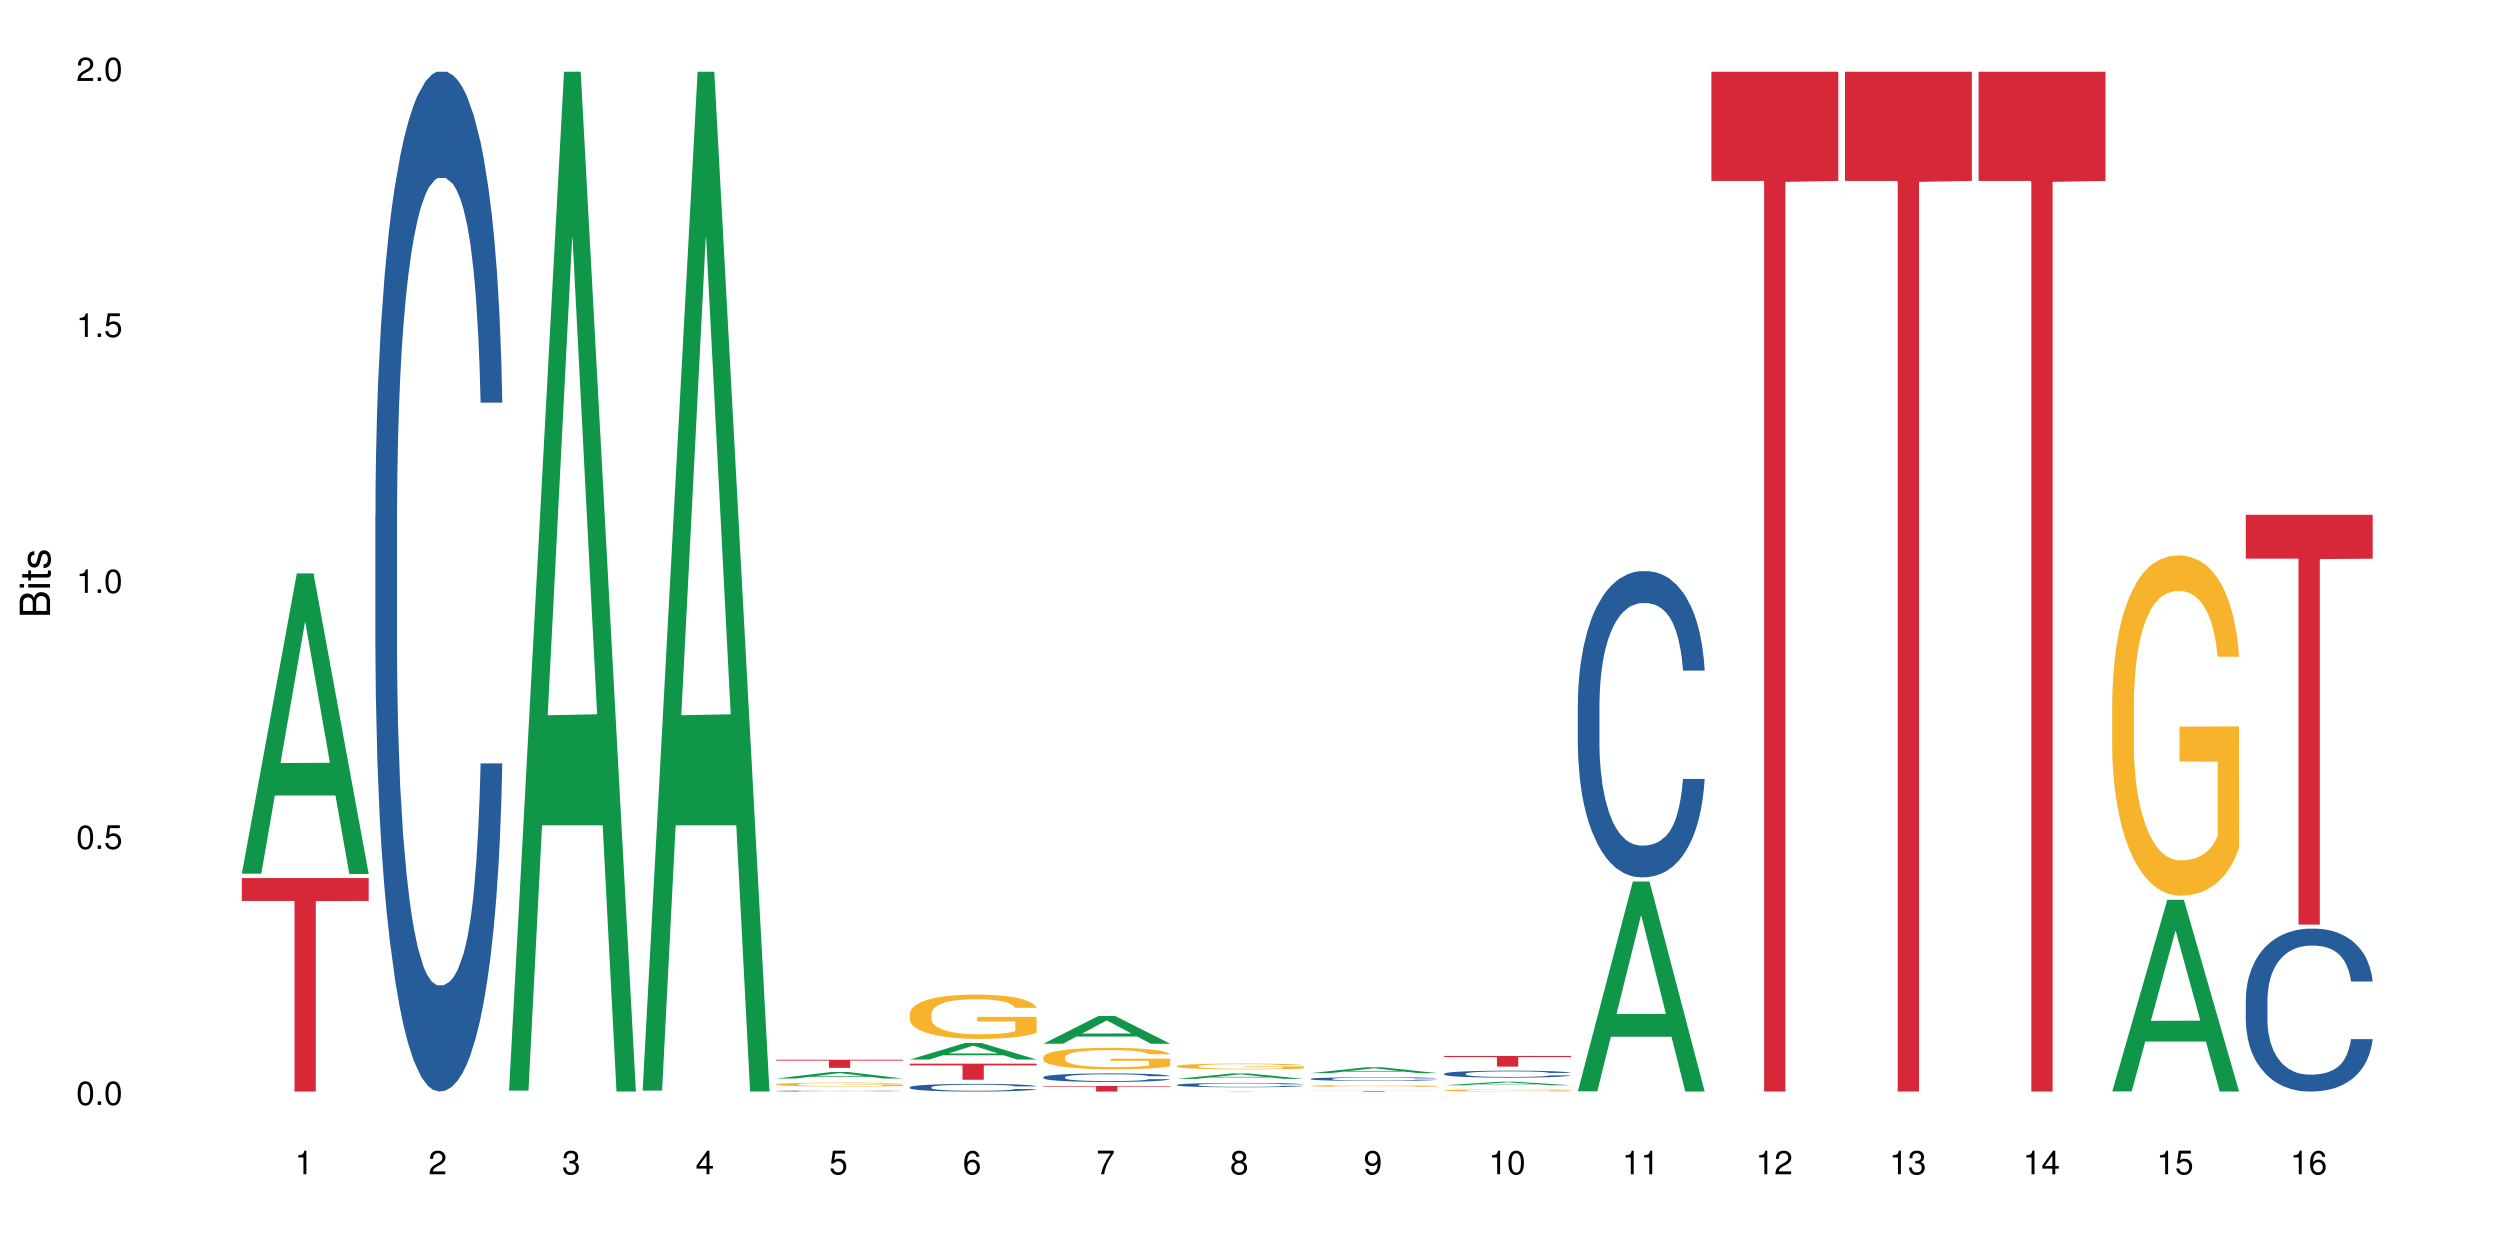 <?xml version="1.0" encoding="UTF-8"?>
<svg xmlns="http://www.w3.org/2000/svg" xmlns:xlink="http://www.w3.org/1999/xlink" width="720pt" height="360pt" viewBox="0 0 720 360" version="1.1">
<defs>
<g>
<symbol overflow="visible" id="glyph0-0">
<path style="stroke:none;" d=""/>
</symbol>
<symbol overflow="visible" id="glyph0-1">
<path style="stroke:none;" d="M 2.641 -6.797 C 2 -6.797 1.422 -6.531 1.078 -6.047 C 0.641 -5.453 0.406 -4.547 0.406 -3.297 C 0.406 -1 1.188 0.219 2.641 0.219 C 4.078 0.219 4.859 -1 4.859 -3.234 C 4.859 -4.562 4.656 -5.438 4.203 -6.047 C 3.844 -6.531 3.281 -6.797 2.641 -6.797 Z M 2.641 -6.047 C 3.547 -6.047 4 -5.125 4 -3.312 C 4 -1.375 3.562 -0.484 2.625 -0.484 C 1.734 -0.484 1.281 -1.422 1.281 -3.281 C 1.281 -5.141 1.734 -6.047 2.641 -6.047 Z M 2.641 -6.047 "/>
</symbol>
<symbol overflow="visible" id="glyph0-2">
<path style="stroke:none;" d="M 1.828 -1 L 0.828 -1 L 0.828 0 L 1.828 0 Z M 1.828 -1 "/>
</symbol>
<symbol overflow="visible" id="glyph0-3">
<path style="stroke:none;" d="M 4.562 -6.797 L 1.062 -6.797 L 0.547 -3.094 L 1.328 -3.094 C 1.719 -3.562 2.047 -3.734 2.578 -3.734 C 3.484 -3.734 4.062 -3.109 4.062 -2.094 C 4.062 -1.125 3.484 -0.531 2.578 -0.531 C 1.828 -0.531 1.375 -0.906 1.188 -1.672 L 0.328 -1.672 C 0.453 -1.109 0.547 -0.844 0.75 -0.594 C 1.125 -0.078 1.828 0.219 2.594 0.219 C 3.969 0.219 4.922 -0.781 4.922 -2.219 C 4.922 -3.562 4.031 -4.484 2.719 -4.484 C 2.25 -4.484 1.859 -4.359 1.469 -4.062 L 1.734 -5.969 L 4.562 -5.969 Z M 4.562 -6.797 "/>
</symbol>
<symbol overflow="visible" id="glyph0-4">
<path style="stroke:none;" d="M 2.484 -4.844 L 2.484 0 L 3.328 0 L 3.328 -6.797 L 2.766 -6.797 C 2.469 -5.75 2.281 -5.609 0.984 -5.453 L 0.984 -4.844 Z M 2.484 -4.844 "/>
</symbol>
<symbol overflow="visible" id="glyph0-5">
<path style="stroke:none;" d="M 4.859 -0.828 L 1.281 -0.828 C 1.359 -1.391 1.672 -1.75 2.5 -2.234 L 3.469 -2.75 C 4.406 -3.266 4.906 -3.969 4.906 -4.812 C 4.906 -5.375 4.672 -5.906 4.266 -6.266 C 3.859 -6.625 3.375 -6.797 2.719 -6.797 C 1.859 -6.797 1.219 -6.5 0.844 -5.922 C 0.609 -5.562 0.5 -5.125 0.484 -4.438 L 1.328 -4.438 C 1.359 -4.906 1.406 -5.188 1.531 -5.406 C 1.75 -5.812 2.188 -6.062 2.703 -6.062 C 3.469 -6.062 4.031 -5.516 4.031 -4.781 C 4.031 -4.25 3.719 -3.797 3.125 -3.438 L 2.234 -2.938 C 0.812 -2.141 0.406 -1.5 0.328 0 L 4.859 0 Z M 4.859 -0.828 "/>
</symbol>
<symbol overflow="visible" id="glyph0-6">
<path style="stroke:none;" d="M 2.125 -3.125 L 2.578 -3.125 C 3.516 -3.125 3.984 -2.703 3.984 -1.891 C 3.984 -1.031 3.469 -0.531 2.578 -0.531 C 1.656 -0.531 1.203 -0.984 1.156 -1.969 L 0.312 -1.969 C 0.344 -1.422 0.438 -1.078 0.609 -0.766 C 0.953 -0.109 1.625 0.219 2.547 0.219 C 3.953 0.219 4.859 -0.609 4.859 -1.906 C 4.859 -2.766 4.516 -3.25 3.703 -3.516 C 4.344 -3.766 4.656 -4.25 4.656 -4.938 C 4.656 -6.109 3.875 -6.797 2.578 -6.797 C 1.203 -6.797 0.484 -6.047 0.453 -4.609 L 1.297 -4.609 C 1.312 -5.016 1.344 -5.25 1.453 -5.453 C 1.641 -5.828 2.062 -6.062 2.594 -6.062 C 3.344 -6.062 3.797 -5.625 3.797 -4.906 C 3.797 -4.422 3.609 -4.141 3.25 -3.984 C 3.016 -3.891 2.719 -3.844 2.125 -3.844 Z M 2.125 -3.125 "/>
</symbol>
<symbol overflow="visible" id="glyph0-7">
<path style="stroke:none;" d="M 3.141 -1.625 L 3.141 0 L 3.984 0 L 3.984 -1.625 L 4.984 -1.625 L 4.984 -2.391 L 3.984 -2.391 L 3.984 -6.797 L 3.359 -6.797 L 0.266 -2.516 L 0.266 -1.625 Z M 3.141 -2.391 L 1 -2.391 L 3.141 -5.359 Z M 3.141 -2.391 "/>
</symbol>
<symbol overflow="visible" id="glyph0-8">
<path style="stroke:none;" d="M 4.781 -5.031 C 4.609 -6.141 3.891 -6.797 2.844 -6.797 C 2.094 -6.797 1.422 -6.438 1.031 -5.828 C 0.609 -5.172 0.406 -4.344 0.406 -3.094 C 0.406 -1.953 0.578 -1.234 0.984 -0.625 C 1.359 -0.078 1.953 0.219 2.703 0.219 C 3.984 0.219 4.922 -0.734 4.922 -2.078 C 4.922 -3.344 4.062 -4.234 2.844 -4.234 C 2.172 -4.234 1.641 -3.969 1.281 -3.469 C 1.281 -5.125 1.828 -6.047 2.797 -6.047 C 3.391 -6.047 3.797 -5.672 3.938 -5.031 Z M 2.734 -3.484 C 3.547 -3.484 4.062 -2.922 4.062 -2 C 4.062 -1.156 3.484 -0.531 2.703 -0.531 C 1.922 -0.531 1.328 -1.188 1.328 -2.047 C 1.328 -2.891 1.906 -3.484 2.734 -3.484 Z M 2.734 -3.484 "/>
</symbol>
<symbol overflow="visible" id="glyph0-9">
<path style="stroke:none;" d="M 4.984 -6.797 L 0.438 -6.797 L 0.438 -5.969 L 4.109 -5.969 C 2.5 -3.656 1.828 -2.234 1.328 0 L 2.219 0 C 2.594 -2.172 3.453 -4.047 4.984 -6.094 Z M 4.984 -6.797 "/>
</symbol>
<symbol overflow="visible" id="glyph0-10">
<path style="stroke:none;" d="M 3.75 -3.578 C 4.453 -4 4.688 -4.344 4.688 -4.984 C 4.688 -6.047 3.844 -6.797 2.641 -6.797 C 1.438 -6.797 0.594 -6.047 0.594 -4.984 C 0.594 -4.359 0.828 -4.016 1.516 -3.578 C 0.734 -3.203 0.359 -2.641 0.359 -1.891 C 0.359 -0.641 1.297 0.219 2.641 0.219 C 3.984 0.219 4.922 -0.641 4.922 -1.875 C 4.922 -2.641 4.531 -3.203 3.75 -3.578 Z M 2.641 -6.047 C 3.359 -6.047 3.812 -5.625 3.812 -4.969 C 3.812 -4.344 3.344 -3.922 2.641 -3.922 C 1.922 -3.922 1.453 -4.344 1.453 -4.984 C 1.453 -5.625 1.922 -6.047 2.641 -6.047 Z M 2.641 -3.203 C 3.484 -3.203 4.062 -2.672 4.062 -1.875 C 4.062 -1.062 3.484 -0.531 2.625 -0.531 C 1.797 -0.531 1.219 -1.078 1.219 -1.875 C 1.219 -2.672 1.797 -3.203 2.641 -3.203 Z M 2.641 -3.203 "/>
</symbol>
<symbol overflow="visible" id="glyph0-11">
<path style="stroke:none;" d="M 0.516 -1.547 C 0.672 -0.438 1.406 0.219 2.438 0.219 C 3.188 0.219 3.859 -0.141 4.266 -0.75 C 4.688 -1.406 4.891 -2.25 4.891 -3.484 C 4.891 -4.625 4.703 -5.359 4.312 -5.953 C 3.938 -6.5 3.344 -6.797 2.594 -6.797 C 1.297 -6.797 0.359 -5.844 0.359 -4.516 C 0.359 -3.25 1.234 -2.344 2.453 -2.344 C 3.094 -2.344 3.562 -2.578 4.016 -3.109 C 4 -1.453 3.469 -0.531 2.5 -0.531 C 1.906 -0.531 1.484 -0.906 1.359 -1.547 Z M 2.578 -6.062 C 3.375 -6.062 3.969 -5.406 3.969 -4.531 C 3.969 -3.688 3.375 -3.094 2.547 -3.094 C 1.734 -3.094 1.234 -3.672 1.234 -4.578 C 1.234 -5.438 1.797 -6.062 2.578 -6.062 Z M 2.578 -6.062 "/>
</symbol>
<symbol overflow="visible" id="glyph1-0">
<path style="stroke:none;" d=""/>
</symbol>
<symbol overflow="visible" id="glyph1-1">
<path style="stroke:none;" d="M 0 -0.953 L 0 -4.891 C 0 -5.719 -0.234 -6.344 -0.734 -6.797 C -1.188 -7.234 -1.812 -7.469 -2.5 -7.469 C -3.547 -7.469 -4.188 -7 -4.625 -5.875 C -4.984 -6.672 -5.641 -7.094 -6.531 -7.094 C -7.156 -7.094 -7.734 -6.859 -8.141 -6.391 C -8.562 -5.938 -8.75 -5.344 -8.75 -4.5 L -8.75 -0.953 Z M -4.984 -2.062 L -7.766 -2.062 L -7.766 -4.219 C -7.766 -4.844 -7.688 -5.203 -7.453 -5.5 C -7.219 -5.812 -6.859 -5.969 -6.375 -5.969 C -5.906 -5.969 -5.531 -5.812 -5.297 -5.5 C -5.062 -5.203 -4.984 -4.844 -4.984 -4.219 Z M -0.984 -2.062 L -4 -2.062 L -4 -4.781 C -4 -5.328 -3.859 -5.688 -3.578 -5.953 C -3.297 -6.219 -2.922 -6.359 -2.484 -6.359 C -2.062 -6.359 -1.688 -6.219 -1.406 -5.953 C -1.109 -5.688 -0.984 -5.328 -0.984 -4.781 Z M -0.984 -2.062 "/>
</symbol>
<symbol overflow="visible" id="glyph1-2">
<path style="stroke:none;" d="M -6.281 -1.797 L -6.281 -0.797 L 0 -0.797 L 0 -1.797 Z M -8.75 -1.797 L -8.75 -0.797 L -7.484 -0.797 L -7.484 -1.797 Z M -8.75 -1.797 "/>
</symbol>
<symbol overflow="visible" id="glyph1-3">
<path style="stroke:none;" d="M -6.281 -3.047 L -6.281 -2.016 L -8.016 -2.016 L -8.016 -1.016 L -6.281 -1.016 L -6.281 -0.172 L -5.469 -0.172 L -5.469 -1.016 L -0.719 -1.016 C -0.078 -1.016 0.281 -1.453 0.281 -2.234 C 0.281 -2.469 0.25 -2.719 0.188 -3.047 L -0.641 -3.047 C -0.609 -2.922 -0.594 -2.766 -0.594 -2.562 C -0.594 -2.141 -0.719 -2.016 -1.156 -2.016 L -5.469 -2.016 L -5.469 -3.047 Z M -6.281 -3.047 "/>
</symbol>
<symbol overflow="visible" id="glyph1-4">
<path style="stroke:none;" d="M -4.531 -5.25 C -5.766 -5.25 -6.469 -4.422 -6.469 -2.969 C -6.469 -1.516 -5.719 -0.562 -4.547 -0.562 C -3.562 -0.562 -3.094 -1.062 -2.734 -2.562 L -2.516 -3.484 C -2.344 -4.188 -2.094 -4.469 -1.625 -4.469 C -1.047 -4.469 -0.641 -3.875 -0.641 -3 C -0.641 -2.453 -0.797 -2 -1.062 -1.75 C -1.25 -1.594 -1.422 -1.531 -1.875 -1.469 L -1.875 -0.406 C -0.422 -0.453 0.281 -1.266 0.281 -2.922 C 0.281 -4.5 -0.5 -5.516 -1.719 -5.516 C -2.656 -5.516 -3.172 -4.984 -3.469 -3.734 L -3.703 -2.766 C -3.891 -1.953 -4.156 -1.609 -4.594 -1.609 C -5.172 -1.609 -5.547 -2.125 -5.547 -2.938 C -5.547 -3.75 -5.203 -4.172 -4.531 -4.203 Z M -4.531 -5.25 "/>
</symbol>
</g>
</defs>
<g id="surface43763">
<rect x="0" y="0" width="720" height="360" style="fill:rgb(100%,100%,100%);fill-opacity:1;stroke:none;"/>
<path style=" stroke:none;fill-rule:nonzero;fill:rgb(6.275%,58.824%,28.235%);fill-opacity:1;" d="M 69.629 251.617 L 69.668 251.535 L 85.484 165.137 L 90.289 165.137 L 106.184 251.699 L 100.598 251.699 L 96.613 229.105 L 79.156 229.105 L 75.254 251.617 L 69.629 251.617 L 80.836 219.758 L 95.012 219.676 L 87.945 179.281 L 87.867 179.199 L 87.789 179.441 L 80.797 219.676 L 80.836 219.758 Z M 69.629 251.617 "/>
<path style=" stroke:none;fill-rule:nonzero;fill:rgb(83.922%,15.686%,22.353%);fill-opacity:1;" d="M 69.629 252.879 L 106.184 252.879 L 106.184 259.461 L 90.949 259.52 L 90.949 314.371 L 84.82 314.371 L 84.82 259.578 L 84.73 259.461 L 69.629 259.461 Z M 69.629 252.879 "/>
<path style=" stroke:none;fill-rule:nonzero;fill:rgb(14.51%,36.078%,60%);fill-opacity:1;" d="M 108.105 148.457 L 108.152 148.188 L 108.152 141.742 L 108.285 131.543 L 108.598 118.656 L 108.91 109.797 L 109.711 93.957 L 110.824 78.652 L 111.984 66.84 L 112.832 59.859 L 113.59 54.492 L 115.328 44.559 L 116.441 39.457 L 117.645 34.891 L 119.117 30.328 L 120.188 27.645 L 122.594 23.348 L 124.375 21.469 L 125.758 20.664 L 128.746 20.664 L 130.527 21.738 L 131.82 23.078 L 133.246 25.227 L 134.453 27.645 L 136.547 33.551 L 138.418 41.066 L 139.266 45.363 L 140.602 53.684 L 141.629 61.738 L 142.34 68.719 L 143.145 78.652 L 143.855 90.734 L 144.391 104.426 L 144.66 115.969 L 138.418 115.969 L 138.105 105.23 L 137.75 96.91 L 137.082 85.902 L 136.414 78.117 L 135.477 70.332 L 134.629 65.23 L 133.469 60.129 L 132.445 56.906 L 131.375 54.492 L 130.352 52.879 L 128.391 51.27 L 126.117 51.27 L 125.27 51.805 L 123.531 53.953 L 122.594 55.832 L 121.258 59.59 L 120.32 63.082 L 119.207 68.449 L 118.449 73.016 L 117.512 79.996 L 116.844 86.172 L 116.086 95.031 L 115.641 101.742 L 115.238 109.258 L 114.883 118.117 L 114.613 127.516 L 114.438 137.449 L 114.348 147.113 L 114.348 188.727 L 114.438 198.391 L 114.66 209.668 L 115.238 226.043 L 116.086 240.273 L 117.066 251.547 L 118.004 259.602 L 118.539 263.359 L 119.25 267.656 L 120.363 273.027 L 121.969 278.395 L 122.906 280.543 L 124.332 282.691 L 125.805 283.766 L 127.766 283.766 L 129.504 282.691 L 130.664 281.348 L 131.867 279.199 L 133.516 274.637 L 134.539 270.34 L 135.434 265.242 L 136.102 260.141 L 136.547 255.844 L 137.215 247.52 L 137.75 238.395 L 138.152 228.996 L 138.418 219.867 L 144.66 219.867 L 144.391 230.609 L 143.992 241.078 L 143.59 248.863 L 142.965 258.262 L 142.254 266.582 L 141.227 275.98 L 140.379 282.152 L 139.266 288.867 L 138.242 293.969 L 137.125 298.531 L 135.477 303.898 L 134.406 306.586 L 133.246 309 L 131.867 311.148 L 130.129 313.027 L 128.254 314.102 L 126.516 314.371 L 124.645 313.832 L 123.262 312.762 L 121.434 310.344 L 119.16 305.512 L 117.512 300.41 L 116.219 295.309 L 115.105 289.941 L 113.855 282.691 L 112.254 270.879 L 111.27 261.75 L 110.602 254.234 L 109.844 243.762 L 109.309 234.367 L 108.688 219.332 L 108.238 200.27 L 108.105 185.504 Z M 108.105 148.457 "/>
<path style=" stroke:none;fill-rule:nonzero;fill:rgb(6.275%,58.824%,28.235%);fill-opacity:1;" d="M 146.582 314.094 L 146.621 313.82 L 162.438 20.664 L 167.242 20.664 L 183.137 314.371 L 177.551 314.371 L 173.57 237.703 L 156.113 237.703 L 152.207 314.094 L 146.582 314.094 L 157.793 205.988 L 171.969 205.711 L 164.898 68.648 L 164.82 68.375 L 164.742 69.199 L 157.754 205.711 L 157.793 205.988 Z M 146.582 314.094 "/>
<path style=" stroke:none;fill-rule:nonzero;fill:rgb(6.275%,58.824%,28.235%);fill-opacity:1;" d="M 185.059 314.094 L 185.098 313.82 L 200.914 20.664 L 205.719 20.664 L 221.613 314.371 L 216.027 314.371 L 212.047 237.703 L 194.59 237.703 L 190.684 314.094 L 185.059 314.094 L 196.27 205.988 L 210.445 205.711 L 203.375 68.648 L 203.297 68.375 L 203.219 69.199 L 196.23 205.711 L 196.27 205.988 Z M 185.059 314.094 "/>
<path style=" stroke:none;fill-rule:nonzero;fill:rgb(6.275%,58.824%,28.235%);fill-opacity:1;" d="M 223.539 310.617 L 223.578 310.613 L 239.391 308.734 L 244.195 308.734 L 260.09 310.617 L 254.504 310.617 L 250.523 310.125 L 233.066 310.125 L 229.16 310.617 L 223.539 310.617 L 234.746 309.922 L 248.922 309.922 L 241.852 309.043 L 241.773 309.039 L 241.695 309.047 L 234.707 309.922 L 234.746 309.922 Z M 223.539 310.617 "/>
<path style=" stroke:none;fill-rule:nonzero;fill:rgb(14.51%,36.078%,60%);fill-opacity:1;" d="M 223.539 314.207 L 223.582 314.207 L 223.582 314.203 L 223.715 314.191 L 224.027 314.18 L 224.34 314.172 L 225.141 314.156 L 226.258 314.141 L 227.414 314.129 L 228.262 314.121 L 229.02 314.117 L 230.758 314.105 L 231.875 314.102 L 233.078 314.098 L 234.547 314.094 L 235.617 314.09 L 238.023 314.086 L 239.809 314.086 L 241.191 314.082 L 244.176 314.082 L 245.961 314.086 L 247.254 314.086 L 248.68 314.09 L 249.883 314.09 L 251.977 314.098 L 253.848 314.105 L 254.695 314.109 L 256.035 314.117 L 257.059 314.125 L 257.773 314.129 L 258.574 314.141 L 259.289 314.152 L 259.824 314.164 L 260.09 314.176 L 253.848 314.176 L 253.539 314.168 L 253.18 314.156 L 251.844 314.141 L 250.906 314.133 L 250.059 314.129 L 248.902 314.121 L 247.875 314.117 L 246.805 314.117 L 245.781 314.113 L 240.699 314.113 L 238.961 314.117 L 238.023 314.117 L 236.688 314.121 L 235.75 314.125 L 234.637 314.129 L 233.879 314.137 L 232.941 314.141 L 232.273 314.148 L 231.516 314.156 L 231.07 314.164 L 230.668 314.172 L 230.312 314.18 L 230.047 314.188 L 229.867 314.199 L 229.777 314.207 L 229.777 314.246 L 229.867 314.258 L 230.09 314.27 L 230.668 314.285 L 231.516 314.297 L 232.496 314.309 L 233.434 314.316 L 233.969 314.32 L 234.68 314.324 L 235.797 314.332 L 237.402 314.336 L 238.336 314.336 L 239.762 314.34 L 246.094 314.34 L 247.297 314.336 L 248.945 314.332 L 249.973 314.328 L 250.863 314.324 L 251.531 314.316 L 251.977 314.312 L 252.645 314.305 L 253.18 314.297 L 253.582 314.289 L 253.848 314.277 L 260.09 314.277 L 259.824 314.289 L 259.422 314.301 L 259.02 314.305 L 258.395 314.316 L 257.684 314.324 L 256.656 314.332 L 255.812 314.34 L 254.695 314.348 L 253.672 314.352 L 252.559 314.355 L 250.906 314.359 L 249.836 314.363 L 248.68 314.367 L 247.297 314.367 L 245.559 314.371 L 240.074 314.371 L 238.695 314.367 L 236.867 314.367 L 234.594 314.363 L 232.941 314.355 L 231.648 314.352 L 230.535 314.348 L 229.289 314.34 L 227.684 314.328 L 226.703 314.32 L 226.035 314.312 L 225.277 314.301 L 224.742 314.293 L 224.117 314.277 L 223.672 314.258 L 223.539 314.246 Z M 223.539 314.207 "/>
<path style=" stroke:none;fill-rule:nonzero;fill:rgb(96.863%,70.196%,16.863%);fill-opacity:1;" d="M 223.539 312.27 L 223.582 312.27 L 223.582 312.25 L 223.762 312.203 L 224.207 312.141 L 224.785 312.09 L 225.41 312.051 L 225.812 312.027 L 226.48 312 L 227.059 311.977 L 228.531 311.93 L 230.402 311.887 L 231.426 311.871 L 232.586 311.852 L 234.234 311.832 L 234.992 311.828 L 237.312 311.812 L 239.941 311.801 L 242.84 311.797 L 244.176 311.797 L 246.004 311.801 L 248.5 311.812 L 249.926 311.824 L 251.043 311.832 L 252.199 311.848 L 253.625 311.867 L 254.965 311.891 L 256.035 311.914 L 257.105 311.945 L 257.996 311.977 L 258.754 312.016 L 259.422 312.055 L 259.824 312.09 L 260.09 312.125 L 253.895 312.125 L 253.539 312.09 L 253.137 312.062 L 252.469 312.031 L 251.801 312.008 L 251.129 311.988 L 249.883 311.961 L 248.812 311.945 L 247.477 311.93 L 246.184 311.922 L 244.711 311.914 L 241.457 311.914 L 239.316 311.922 L 238.07 311.93 L 237.18 311.938 L 235.93 311.953 L 235.172 311.965 L 234.727 311.973 L 233.391 312.004 L 232.496 312.031 L 232.008 312.051 L 231.383 312.082 L 230.938 312.109 L 230.445 312.148 L 230.18 312.18 L 229.824 312.25 L 229.777 312.43 L 229.91 312.469 L 230.18 312.512 L 230.535 312.547 L 231.07 312.586 L 231.605 312.613 L 232.543 312.652 L 233.344 312.68 L 233.969 312.695 L 235.172 312.723 L 235.664 312.734 L 236.82 312.75 L 238.023 312.766 L 239.496 312.777 L 240.609 312.785 L 242.395 312.789 L 244.668 312.789 L 247.34 312.781 L 249.035 312.773 L 250.195 312.766 L 250.953 312.758 L 251.887 312.75 L 252.559 312.738 L 253.18 312.727 L 253.938 312.711 L 253.938 312.469 L 242.93 312.469 L 242.93 312.355 L 260.047 312.352 L 260.09 312.75 L 259.152 312.777 L 257.996 312.801 L 256.879 312.82 L 255.723 312.84 L 254.074 312.859 L 252.734 312.871 L 250.684 312.887 L 248.812 312.895 L 246.852 312.898 L 245.113 312.902 L 241.234 312.902 L 239.273 312.895 L 237.711 312.887 L 236.285 312.879 L 234.859 312.863 L 233.078 312.844 L 231.918 312.828 L 229.512 312.781 L 228.441 312.754 L 227.727 312.73 L 227.016 312.707 L 226.258 312.676 L 225.543 312.641 L 225.008 312.609 L 224.52 312.574 L 224.16 312.543 L 223.805 312.496 L 223.625 312.461 L 223.539 312.43 Z M 223.539 312.27 "/>
<path style=" stroke:none;fill-rule:nonzero;fill:rgb(83.922%,15.686%,22.353%);fill-opacity:1;" d="M 223.539 305.199 L 260.09 305.199 L 260.09 305.449 L 244.855 305.453 L 244.855 307.555 L 238.727 307.555 L 238.727 305.453 L 238.637 305.449 L 223.539 305.449 Z M 223.539 305.199 "/>
<path style=" stroke:none;fill-rule:nonzero;fill:rgb(6.275%,58.824%,28.235%);fill-opacity:1;" d="M 262.016 305.148 L 262.055 305.145 L 277.871 300.391 L 282.672 300.391 L 298.566 305.152 L 292.984 305.152 L 289 303.91 L 271.543 303.91 L 267.637 305.148 L 262.016 305.148 L 273.223 303.395 L 287.398 303.391 L 280.328 301.168 L 280.25 301.164 L 280.172 301.176 L 273.184 303.391 L 273.223 303.395 Z M 262.016 305.148 "/>
<path style=" stroke:none;fill-rule:nonzero;fill:rgb(14.51%,36.078%,60%);fill-opacity:1;" d="M 262.016 313.117 L 262.059 313.117 L 262.059 313.066 L 262.191 312.992 L 262.504 312.895 L 262.816 312.828 L 263.617 312.707 L 264.734 312.59 L 265.891 312.504 L 266.738 312.449 L 267.496 312.41 L 269.234 312.336 L 270.352 312.297 L 271.555 312.262 L 273.023 312.227 L 274.094 312.207 L 276.5 312.176 L 278.285 312.16 L 279.668 312.152 L 282.652 312.152 L 284.438 312.164 L 285.73 312.172 L 287.156 312.188 L 288.359 312.207 L 290.453 312.25 L 292.328 312.309 L 293.172 312.34 L 294.512 312.402 L 295.535 312.465 L 296.25 312.516 L 297.051 312.59 L 297.766 312.684 L 298.301 312.785 L 298.566 312.875 L 292.328 312.875 L 292.016 312.793 L 291.656 312.73 L 290.988 312.645 L 290.32 312.586 L 289.383 312.527 L 288.539 312.492 L 287.379 312.453 L 286.352 312.426 L 285.285 312.41 L 284.258 312.398 L 282.297 312.387 L 280.023 312.387 L 279.176 312.391 L 277.438 312.406 L 276.5 312.418 L 275.164 312.449 L 274.227 312.473 L 273.113 312.516 L 272.355 312.551 L 271.422 312.602 L 270.75 312.648 L 269.992 312.715 L 269.547 312.766 L 269.148 312.824 L 268.789 312.891 L 268.523 312.961 L 268.344 313.035 L 268.254 313.109 L 268.254 313.422 L 268.344 313.496 L 268.566 313.582 L 269.148 313.703 L 269.992 313.812 L 270.973 313.898 L 271.91 313.957 L 272.445 313.984 L 273.16 314.02 L 274.273 314.059 L 275.879 314.098 L 276.812 314.117 L 278.238 314.133 L 279.711 314.141 L 281.672 314.141 L 283.41 314.133 L 284.57 314.121 L 285.773 314.105 L 287.422 314.07 L 288.449 314.039 L 289.34 314 L 290.008 313.961 L 290.453 313.93 L 291.121 313.867 L 291.656 313.797 L 292.059 313.727 L 292.328 313.656 L 298.566 313.656 L 298.301 313.738 L 297.898 313.816 L 297.496 313.875 L 296.875 313.945 L 296.16 314.012 L 295.137 314.082 L 294.289 314.129 L 293.172 314.18 L 292.148 314.215 L 291.035 314.25 L 289.383 314.293 L 288.316 314.312 L 287.156 314.332 L 285.773 314.348 L 284.035 314.359 L 282.164 314.367 L 280.426 314.371 L 278.551 314.367 L 277.172 314.359 L 275.344 314.34 L 273.07 314.305 L 271.422 314.266 L 270.129 314.227 L 269.012 314.188 L 267.766 314.133 L 266.16 314.043 L 265.18 313.973 L 264.512 313.918 L 263.754 313.836 L 263.219 313.766 L 262.594 313.652 L 262.148 313.508 L 262.016 313.398 Z M 262.016 313.117 "/>
<path style=" stroke:none;fill-rule:nonzero;fill:rgb(96.863%,70.196%,16.863%);fill-opacity:1;" d="M 262.016 291.91 L 262.059 291.898 L 262.059 291.664 L 262.238 291.141 L 262.684 290.418 L 263.262 289.824 L 263.887 289.355 L 264.289 289.109 L 264.957 288.762 L 265.535 288.504 L 267.008 287.98 L 268.879 287.492 L 269.906 287.281 L 271.062 287.082 L 272.711 286.859 L 273.469 286.777 L 275.789 286.594 L 278.418 286.477 L 281.316 286.441 L 282.652 286.453 L 284.48 286.5 L 286.977 286.629 L 288.402 286.742 L 289.52 286.859 L 290.676 287.012 L 292.105 287.246 L 293.441 287.523 L 294.512 287.805 L 295.582 288.156 L 296.473 288.527 L 297.23 288.938 L 297.898 289.426 L 298.301 289.836 L 298.566 290.242 L 292.371 290.242 L 292.016 289.836 L 291.613 289.52 L 290.945 289.133 L 290.277 288.855 L 289.605 288.633 L 288.359 288.328 L 287.289 288.145 L 285.953 287.98 L 284.66 287.875 L 283.188 287.805 L 282.297 287.781 L 279.934 287.781 L 277.793 287.863 L 276.547 287.957 L 275.656 288.051 L 274.406 288.227 L 273.648 288.363 L 273.203 288.457 L 271.867 288.82 L 270.973 289.145 L 270.484 289.367 L 269.859 289.719 L 269.414 290.031 L 268.922 290.5 L 268.656 290.848 L 268.301 291.641 L 268.254 293.742 L 268.391 294.184 L 268.656 294.66 L 269.012 295.082 L 269.547 295.523 L 270.082 295.863 L 271.02 296.316 L 271.82 296.621 L 272.445 296.82 L 273.648 297.133 L 274.141 297.238 L 275.297 297.449 L 276.5 297.613 L 277.973 297.75 L 279.086 297.82 L 280.871 297.879 L 283.145 297.879 L 285.816 297.809 L 287.512 297.719 L 288.672 297.625 L 289.43 297.543 L 290.363 297.414 L 291.035 297.297 L 291.656 297.168 L 292.414 296.969 L 292.414 294.184 L 281.406 294.172 L 281.406 292.867 L 298.523 292.855 L 298.566 297.414 L 297.633 297.73 L 296.473 298.031 L 295.359 298.266 L 294.199 298.465 L 292.551 298.684 L 291.211 298.824 L 289.16 298.988 L 287.289 299.094 L 285.328 299.164 L 283.59 299.199 L 281.539 299.211 L 279.711 299.188 L 277.75 299.117 L 276.191 299.023 L 274.762 298.906 L 273.336 298.754 L 271.555 298.512 L 270.395 298.312 L 269.191 298.066 L 267.988 297.773 L 266.918 297.461 L 266.203 297.215 L 265.492 296.938 L 264.734 296.586 L 264.02 296.188 L 263.484 295.828 L 262.996 295.418 L 262.637 295.035 L 262.281 294.512 L 262.102 294.09 L 262.016 293.73 Z M 262.016 291.91 "/>
<path style=" stroke:none;fill-rule:nonzero;fill:rgb(83.922%,15.686%,22.353%);fill-opacity:1;" d="M 262.016 306.332 L 298.566 306.332 L 298.566 306.828 L 283.332 306.832 L 283.332 310.973 L 277.203 310.973 L 277.203 306.836 L 277.113 306.828 L 262.016 306.828 Z M 262.016 306.332 "/>
<path style=" stroke:none;fill-rule:nonzero;fill:rgb(6.275%,58.824%,28.235%);fill-opacity:1;" d="M 300.492 300.598 L 300.531 300.59 L 316.348 292.605 L 321.148 292.605 L 337.043 300.605 L 331.461 300.605 L 327.477 298.516 L 310.02 298.516 L 306.113 300.598 L 300.492 300.598 L 311.699 297.652 L 325.875 297.645 L 318.809 293.914 L 318.73 293.906 L 318.652 293.926 L 311.66 297.645 L 311.699 297.652 Z M 300.492 300.598 "/>
<path style=" stroke:none;fill-rule:nonzero;fill:rgb(14.51%,36.078%,60%);fill-opacity:1;" d="M 300.492 310.211 L 300.535 310.211 L 300.535 310.156 L 300.668 310.07 L 300.98 309.965 L 301.293 309.891 L 302.098 309.758 L 303.211 309.629 L 304.371 309.531 L 305.215 309.473 L 305.973 309.426 L 307.711 309.344 L 308.828 309.301 L 310.031 309.266 L 311.5 309.227 L 312.57 309.203 L 314.98 309.168 L 316.762 309.152 L 318.145 309.145 L 321.129 309.145 L 322.914 309.152 L 324.207 309.164 L 325.633 309.184 L 326.836 309.203 L 328.93 309.254 L 330.805 309.316 L 331.652 309.352 L 332.988 309.422 L 334.012 309.488 L 334.727 309.547 L 335.527 309.629 L 336.242 309.73 L 336.777 309.844 L 337.043 309.941 L 330.805 309.941 L 330.492 309.852 L 330.137 309.781 L 329.465 309.691 L 328.797 309.625 L 327.863 309.559 L 327.016 309.516 L 325.855 309.473 L 324.832 309.449 L 323.762 309.426 L 322.734 309.414 L 320.773 309.402 L 318.5 309.402 L 317.652 309.406 L 315.914 309.422 L 314.98 309.438 L 313.641 309.469 L 312.707 309.5 L 311.59 309.543 L 310.832 309.582 L 309.898 309.641 L 309.227 309.691 L 308.469 309.766 L 308.023 309.82 L 307.625 309.887 L 307.266 309.957 L 307 310.039 L 306.82 310.121 L 306.73 310.199 L 306.73 310.547 L 306.82 310.629 L 307.043 310.723 L 307.625 310.859 L 308.469 310.98 L 309.449 311.074 L 310.387 311.141 L 310.922 311.172 L 311.637 311.207 L 312.75 311.254 L 314.355 311.297 L 315.289 311.316 L 316.719 311.332 L 318.188 311.344 L 320.148 311.344 L 321.887 311.332 L 323.047 311.324 L 324.25 311.305 L 325.898 311.266 L 326.926 311.23 L 327.816 311.188 L 328.484 311.145 L 328.93 311.109 L 329.602 311.039 L 330.137 310.965 L 330.535 310.887 L 330.805 310.809 L 337.043 310.809 L 336.777 310.898 L 336.375 310.984 L 335.973 311.051 L 335.352 311.129 L 334.637 311.199 L 333.613 311.277 L 332.766 311.328 L 331.652 311.387 L 330.625 311.43 L 329.512 311.465 L 327.863 311.512 L 326.793 311.531 L 325.633 311.555 L 324.25 311.57 L 322.512 311.586 L 320.641 311.598 L 318.902 311.598 L 317.027 311.594 L 315.648 311.586 L 313.82 311.566 L 311.547 311.523 L 309.898 311.48 L 308.605 311.438 L 307.488 311.395 L 306.242 311.332 L 304.637 311.234 L 303.656 311.16 L 302.988 311.098 L 302.23 311.008 L 301.695 310.93 L 301.07 310.805 L 300.625 310.645 L 300.492 310.523 Z M 300.492 310.211 "/>
<path style=" stroke:none;fill-rule:nonzero;fill:rgb(96.863%,70.196%,16.863%);fill-opacity:1;" d="M 300.492 304.43 L 300.535 304.426 L 300.535 304.312 L 300.715 304.059 L 301.16 303.707 L 301.738 303.422 L 302.363 303.195 L 302.766 303.078 L 303.434 302.906 L 304.012 302.781 L 305.484 302.527 L 307.355 302.293 L 308.383 302.191 L 309.539 302.094 L 311.191 301.988 L 311.949 301.945 L 314.266 301.855 L 316.895 301.801 L 319.793 301.785 L 321.129 301.789 L 322.957 301.812 L 325.453 301.875 L 326.879 301.93 L 327.996 301.988 L 329.152 302.059 L 330.582 302.172 L 331.918 302.309 L 332.988 302.445 L 334.059 302.613 L 334.949 302.793 L 335.707 302.992 L 336.375 303.23 L 336.777 303.426 L 337.043 303.625 L 330.848 303.625 L 330.492 303.426 L 330.09 303.273 L 329.422 303.086 L 328.754 302.953 L 328.086 302.844 L 326.836 302.699 L 325.766 302.609 L 324.43 302.527 L 323.137 302.477 L 321.664 302.445 L 320.773 302.434 L 318.41 302.434 L 316.27 302.473 L 315.023 302.516 L 314.133 302.562 L 312.883 302.648 L 312.125 302.715 L 311.68 302.762 L 310.344 302.934 L 309.449 303.094 L 308.961 303.199 L 308.336 303.371 L 307.891 303.523 L 307.402 303.75 L 307.133 303.918 L 306.777 304.301 L 306.73 305.316 L 306.867 305.531 L 307.133 305.762 L 307.488 305.965 L 308.023 306.18 L 308.559 306.344 L 309.496 306.566 L 310.297 306.711 L 310.922 306.809 L 312.125 306.961 L 312.617 307.012 L 313.773 307.113 L 314.98 307.191 L 316.449 307.258 L 317.562 307.293 L 319.348 307.32 L 321.621 307.32 L 324.297 307.289 L 325.988 307.242 L 327.148 307.199 L 327.906 307.156 L 328.844 307.098 L 329.512 307.039 L 330.137 306.977 L 330.895 306.883 L 330.895 305.531 L 319.883 305.527 L 319.883 304.895 L 337 304.887 L 337.043 307.098 L 336.109 307.25 L 334.949 307.395 L 333.836 307.508 L 332.676 307.605 L 331.027 307.711 L 329.688 307.777 L 327.637 307.859 L 325.766 307.91 L 323.805 307.941 L 322.066 307.961 L 320.016 307.965 L 318.188 307.953 L 316.227 307.922 L 314.668 307.875 L 313.238 307.82 L 311.812 307.746 L 310.031 307.625 L 308.871 307.531 L 307.668 307.41 L 306.465 307.27 L 305.395 307.117 L 304.68 307 L 303.969 306.863 L 303.211 306.695 L 302.496 306.504 L 301.961 306.328 L 301.473 306.129 L 301.117 305.945 L 300.758 305.691 L 300.582 305.488 L 300.492 305.312 Z M 300.492 304.43 "/>
<path style=" stroke:none;fill-rule:nonzero;fill:rgb(83.922%,15.686%,22.353%);fill-opacity:1;" d="M 300.492 312.777 L 337.043 312.777 L 337.043 312.949 L 321.809 312.949 L 321.809 314.371 L 315.68 314.371 L 315.68 312.953 L 315.594 312.949 L 300.492 312.949 Z M 300.492 312.777 "/>
<path style=" stroke:none;fill-rule:nonzero;fill:rgb(6.275%,58.824%,28.235%);fill-opacity:1;" d="M 338.969 310.711 L 339.008 310.707 L 354.824 309.156 L 359.625 309.156 L 375.52 310.711 L 369.938 310.711 L 365.953 310.305 L 348.496 310.305 L 344.59 310.711 L 338.969 310.711 L 350.176 310.137 L 364.352 310.137 L 357.285 309.41 L 357.207 309.41 L 357.129 309.414 L 350.137 310.137 L 350.176 310.137 Z M 338.969 310.711 "/>
<path style=" stroke:none;fill-rule:nonzero;fill:rgb(14.51%,36.078%,60%);fill-opacity:1;" d="M 338.969 312.434 L 339.012 312.434 L 339.012 312.406 L 339.145 312.363 L 339.457 312.309 L 339.77 312.27 L 340.574 312.203 L 341.688 312.137 L 342.848 312.086 L 343.691 312.059 L 344.449 312.035 L 346.191 311.992 L 347.305 311.973 L 348.508 311.953 L 349.98 311.934 L 351.047 311.922 L 353.457 311.902 L 355.238 311.895 L 356.621 311.891 L 359.605 311.891 L 361.391 311.895 L 362.684 311.902 L 364.109 311.91 L 365.312 311.922 L 367.41 311.945 L 369.281 311.977 L 370.129 311.996 L 371.465 312.031 L 372.488 312.066 L 373.203 312.094 L 374.004 312.137 L 374.719 312.188 L 375.254 312.246 L 375.52 312.297 L 369.281 312.297 L 368.969 312.25 L 368.613 312.215 L 367.941 312.168 L 367.273 312.137 L 366.34 312.102 L 365.492 312.082 L 364.332 312.059 L 363.309 312.047 L 362.238 312.035 L 361.211 312.027 L 359.25 312.02 L 356.977 312.02 L 356.129 312.023 L 354.391 312.031 L 353.457 312.039 L 352.117 312.055 L 351.184 312.07 L 350.066 312.094 L 349.309 312.113 L 348.375 312.145 L 347.707 312.168 L 346.949 312.207 L 346.5 312.234 L 346.102 312.266 L 345.742 312.305 L 345.477 312.344 L 345.297 312.387 L 345.207 312.43 L 345.207 312.605 L 345.297 312.645 L 345.52 312.695 L 346.102 312.762 L 346.949 312.824 L 347.93 312.871 L 348.863 312.906 L 349.398 312.922 L 350.113 312.941 L 351.227 312.961 L 352.832 312.984 L 353.77 312.996 L 355.195 313.004 L 356.664 313.008 L 358.625 313.008 L 360.363 313.004 L 361.523 312.996 L 362.727 312.988 L 364.379 312.969 L 365.402 312.953 L 366.293 312.93 L 366.961 312.906 L 367.41 312.891 L 368.078 312.855 L 368.613 312.816 L 369.012 312.777 L 369.281 312.738 L 375.52 312.738 L 375.254 312.781 L 374.852 312.828 L 374.453 312.859 L 373.828 312.898 L 373.113 312.934 L 372.09 312.977 L 371.242 313 L 370.129 313.031 L 369.102 313.051 L 367.988 313.07 L 366.34 313.094 L 365.27 313.105 L 364.109 313.117 L 362.727 313.125 L 360.988 313.133 L 359.117 313.137 L 355.508 313.137 L 354.125 313.133 L 352.297 313.121 L 350.023 313.102 L 348.375 313.078 L 347.082 313.059 L 345.965 313.035 L 344.719 313.004 L 343.113 312.953 L 342.133 312.914 L 341.465 312.883 L 340.707 312.84 L 340.172 312.797 L 339.547 312.734 L 339.102 312.652 L 338.969 312.59 Z M 338.969 312.434 "/>
<path style=" stroke:none;fill-rule:nonzero;fill:rgb(96.863%,70.196%,16.863%);fill-opacity:1;" d="M 338.969 307.023 L 339.012 307.02 L 339.012 306.988 L 339.191 306.922 L 339.637 306.828 L 340.215 306.75 L 340.84 306.688 L 341.242 306.656 L 341.91 306.609 L 342.488 306.578 L 343.961 306.508 L 345.832 306.445 L 346.859 306.418 L 348.016 306.391 L 349.668 306.363 L 350.426 306.352 L 352.742 306.328 L 355.371 306.312 L 358.27 306.305 L 359.605 306.309 L 361.434 306.312 L 363.93 306.332 L 365.359 306.348 L 366.473 306.363 L 367.633 306.383 L 369.059 306.41 L 370.395 306.449 L 371.465 306.484 L 372.535 306.531 L 373.426 306.578 L 374.184 306.633 L 374.852 306.695 L 375.254 306.75 L 375.52 306.805 L 369.324 306.805 L 368.969 306.75 L 368.566 306.711 L 367.898 306.66 L 367.23 306.621 L 366.562 306.594 L 365.312 306.555 L 364.242 306.527 L 362.906 306.508 L 361.613 306.492 L 360.141 306.484 L 359.25 306.48 L 356.887 306.48 L 354.75 306.492 L 353.5 306.504 L 352.609 306.516 L 351.359 306.539 L 350.602 306.559 L 350.156 306.57 L 348.82 306.617 L 347.93 306.66 L 347.438 306.688 L 346.812 306.734 L 346.367 306.777 L 345.879 306.836 L 345.609 306.883 L 345.254 306.988 L 345.207 307.262 L 345.344 307.32 L 345.609 307.383 L 345.965 307.438 L 346.5 307.496 L 347.035 307.539 L 347.973 307.598 L 348.773 307.637 L 349.398 307.664 L 350.602 307.707 L 351.094 307.719 L 352.254 307.746 L 353.457 307.77 L 354.926 307.785 L 356.043 307.797 L 357.824 307.805 L 360.098 307.805 L 362.773 307.793 L 364.465 307.781 L 365.625 307.77 L 366.383 307.758 L 367.32 307.742 L 367.988 307.727 L 368.613 307.711 L 369.371 307.684 L 369.371 307.32 L 358.359 307.316 L 358.359 307.148 L 375.477 307.145 L 375.52 307.742 L 374.586 307.785 L 373.426 307.824 L 372.312 307.852 L 371.152 307.879 L 369.504 307.91 L 368.168 307.926 L 366.117 307.949 L 364.242 307.961 L 362.281 307.973 L 360.543 307.977 L 358.492 307.977 L 356.664 307.973 L 354.703 307.965 L 353.145 307.953 L 351.719 307.938 L 350.289 307.918 L 348.508 307.887 L 347.348 307.859 L 346.145 307.828 L 344.941 307.789 L 343.871 307.75 L 343.16 307.715 L 342.445 307.68 L 341.688 307.633 L 340.973 307.582 L 340.438 307.535 L 339.949 307.48 L 339.594 307.43 L 339.234 307.363 L 339.059 307.309 L 338.969 307.262 Z M 338.969 307.023 "/>
<path style=" stroke:none;fill-rule:nonzero;fill:rgb(83.922%,15.686%,22.353%);fill-opacity:1;" d="M 338.969 314.316 L 375.52 314.316 L 375.52 314.324 L 360.285 314.324 L 360.285 314.371 L 354.156 314.371 L 354.156 314.324 L 338.969 314.324 Z M 338.969 314.316 "/>
<path style=" stroke:none;fill-rule:nonzero;fill:rgb(6.275%,58.824%,28.235%);fill-opacity:1;" d="M 377.445 309.059 L 377.484 309.055 L 393.301 307.379 L 398.105 307.379 L 414 309.059 L 408.414 309.059 L 404.43 308.621 L 386.973 308.621 L 383.07 309.059 L 377.445 309.059 L 388.652 308.438 L 402.828 308.438 L 395.762 307.652 L 395.684 307.652 L 395.605 307.656 L 388.613 308.438 L 388.652 308.438 Z M 377.445 309.059 "/>
<path style=" stroke:none;fill-rule:nonzero;fill:rgb(14.51%,36.078%,60%);fill-opacity:1;" d="M 377.445 310.703 L 377.488 310.703 L 377.488 310.68 L 377.625 310.641 L 377.934 310.594 L 378.246 310.562 L 379.051 310.504 L 380.164 310.449 L 381.324 310.406 L 382.172 310.383 L 382.93 310.363 L 384.668 310.324 L 385.781 310.309 L 386.984 310.289 L 388.457 310.273 L 389.527 310.266 L 391.934 310.25 L 393.715 310.242 L 395.098 310.238 L 398.086 310.238 L 399.867 310.242 L 401.16 310.246 L 402.586 310.254 L 403.789 310.266 L 405.887 310.285 L 407.758 310.312 L 408.605 310.328 L 409.941 310.359 L 410.969 310.387 L 411.68 310.414 L 412.484 310.449 L 413.195 310.492 L 413.73 310.543 L 414 310.586 L 407.758 310.586 L 407.445 310.547 L 407.09 310.516 L 406.422 310.477 L 405.75 310.449 L 404.816 310.418 L 403.969 310.402 L 402.809 310.383 L 401.785 310.371 L 400.715 310.363 L 399.688 310.355 L 397.727 310.352 L 394.605 310.352 L 392.867 310.359 L 391.934 310.367 L 390.594 310.379 L 389.66 310.395 L 388.543 310.414 L 387.785 310.43 L 386.852 310.453 L 386.184 310.477 L 385.426 310.508 L 384.98 310.535 L 384.578 310.562 L 384.223 310.594 L 383.953 310.629 L 383.773 310.664 L 383.688 310.699 L 383.688 310.852 L 383.773 310.887 L 383.996 310.926 L 384.578 310.984 L 385.426 311.035 L 386.406 311.078 L 387.34 311.105 L 387.875 311.121 L 388.59 311.137 L 389.703 311.156 L 391.309 311.176 L 392.246 311.184 L 393.672 311.191 L 395.141 311.195 L 397.105 311.195 L 398.844 311.191 L 400 311.188 L 401.203 311.18 L 402.855 311.16 L 403.879 311.145 L 404.77 311.129 L 405.441 311.109 L 405.887 311.094 L 406.555 311.062 L 407.09 311.031 L 407.488 310.996 L 407.758 310.965 L 414 310.965 L 413.73 311 L 413.328 311.039 L 412.93 311.066 L 412.305 311.102 L 411.59 311.133 L 410.566 311.168 L 409.719 311.188 L 408.605 311.215 L 407.578 311.23 L 406.465 311.25 L 404.816 311.27 L 403.746 311.277 L 402.586 311.285 L 401.203 311.293 L 399.465 311.301 L 397.594 311.305 L 393.984 311.305 L 392.602 311.301 L 390.773 311.293 L 388.5 311.273 L 386.852 311.254 L 385.559 311.238 L 384.445 311.219 L 383.195 311.191 L 381.59 311.148 L 380.609 311.113 L 379.941 311.086 L 379.184 311.051 L 378.648 311.016 L 378.023 310.961 L 377.578 310.891 L 377.445 310.84 Z M 377.445 310.703 "/>
<path style=" stroke:none;fill-rule:nonzero;fill:rgb(96.863%,70.196%,16.863%);fill-opacity:1;" d="M 377.445 312.711 L 377.488 312.711 L 377.488 312.699 L 377.668 312.68 L 378.113 312.648 L 378.691 312.625 L 379.316 312.605 L 379.719 312.594 L 380.387 312.582 L 380.965 312.57 L 382.438 312.551 L 384.309 312.527 L 385.336 312.52 L 386.496 312.512 L 388.145 312.504 L 388.902 312.5 L 391.219 312.492 L 393.848 312.488 L 396.746 312.484 L 398.086 312.488 L 399.91 312.488 L 402.41 312.492 L 403.836 312.5 L 404.949 312.504 L 406.109 312.508 L 407.535 312.52 L 408.871 312.531 L 411.012 312.555 L 411.902 312.57 L 412.66 312.59 L 413.328 312.609 L 413.73 312.625 L 414 312.641 L 407.801 312.641 L 407.445 312.625 L 407.043 312.613 L 406.375 312.598 L 405.039 312.574 L 403.789 312.562 L 402.719 312.555 L 401.383 312.551 L 400.09 312.543 L 398.621 312.543 L 397.727 312.539 L 395.363 312.539 L 393.227 312.543 L 391.977 312.547 L 391.086 312.551 L 389.836 312.559 L 389.078 312.566 L 387.297 312.582 L 386.406 312.598 L 385.914 312.605 L 385.289 312.621 L 384.844 312.633 L 384.355 312.652 L 384.086 312.668 L 383.73 312.699 L 383.688 312.785 L 383.82 312.805 L 384.086 312.824 L 384.445 312.84 L 384.98 312.859 L 385.512 312.871 L 386.449 312.891 L 387.254 312.902 L 387.875 312.91 L 389.078 312.922 L 389.57 312.93 L 390.73 312.938 L 391.934 312.941 L 393.402 312.949 L 394.52 312.953 L 401.25 312.953 L 402.941 312.949 L 404.102 312.945 L 404.859 312.941 L 405.797 312.934 L 406.465 312.93 L 407.09 312.926 L 407.848 312.918 L 407.848 312.805 L 396.836 312.801 L 396.836 312.75 L 413.953 312.75 L 414 312.934 L 413.062 312.949 L 411.902 312.961 L 410.789 312.969 L 409.629 312.977 L 407.98 312.988 L 406.645 312.992 L 404.594 313 L 402.719 313.004 L 400.758 313.008 L 395.141 313.008 L 393.18 313.004 L 391.621 313 L 390.195 312.996 L 388.77 312.988 L 386.984 312.98 L 385.824 312.973 L 383.418 312.949 L 382.348 312.938 L 381.637 312.926 L 380.922 312.914 L 380.164 312.902 L 379.449 312.887 L 378.918 312.871 L 378.426 312.855 L 378.07 312.836 L 377.711 312.816 L 377.535 312.801 L 377.445 312.785 Z M 377.445 312.711 "/>
<path style=" stroke:none;fill-rule:nonzero;fill:rgb(83.922%,15.686%,22.353%);fill-opacity:1;" d="M 377.445 314.188 L 414 314.188 L 414 314.207 L 398.766 314.207 L 398.766 314.371 L 392.637 314.371 L 392.637 314.207 L 377.445 314.207 Z M 377.445 314.188 "/>
<path style=" stroke:none;fill-rule:nonzero;fill:rgb(6.275%,58.824%,28.235%);fill-opacity:1;" d="M 415.922 312.559 L 415.961 312.559 L 431.777 311.547 L 436.582 311.547 L 452.477 312.559 L 446.891 312.559 L 442.906 312.297 L 425.449 312.297 L 421.547 312.559 L 415.922 312.559 L 427.129 312.188 L 441.305 312.184 L 434.238 311.711 L 434.16 311.711 L 434.082 311.715 L 427.09 312.184 L 427.129 312.188 Z M 415.922 312.559 "/>
<path style=" stroke:none;fill-rule:nonzero;fill:rgb(14.51%,36.078%,60%);fill-opacity:1;" d="M 415.922 309.23 L 415.965 309.227 L 415.965 309.184 L 416.102 309.113 L 416.414 309.023 L 416.723 308.965 L 417.527 308.855 L 418.641 308.75 L 419.801 308.668 L 420.648 308.621 L 421.406 308.586 L 423.145 308.516 L 424.258 308.48 L 425.461 308.449 L 426.934 308.418 L 428.004 308.402 L 430.41 308.371 L 432.191 308.359 L 433.574 308.352 L 436.562 308.352 L 438.344 308.359 L 439.637 308.371 L 441.062 308.383 L 442.266 308.402 L 444.363 308.441 L 446.234 308.492 L 447.082 308.523 L 448.418 308.578 L 449.445 308.637 L 450.156 308.684 L 450.961 308.75 L 451.672 308.832 L 452.207 308.926 L 452.477 309.008 L 446.234 309.008 L 445.922 308.934 L 445.566 308.875 L 444.898 308.801 L 444.227 308.746 L 443.293 308.695 L 442.445 308.66 L 441.285 308.625 L 440.262 308.602 L 439.191 308.586 L 438.164 308.574 L 436.203 308.562 L 433.93 308.562 L 433.086 308.566 L 431.348 308.582 L 430.41 308.594 L 429.074 308.621 L 428.137 308.645 L 427.023 308.68 L 426.266 308.711 L 425.328 308.762 L 424.66 308.801 L 423.902 308.863 L 423.457 308.91 L 423.055 308.961 L 422.699 309.02 L 422.43 309.086 L 422.254 309.152 L 422.164 309.219 L 422.164 309.504 L 422.254 309.57 L 422.477 309.648 L 423.055 309.762 L 423.902 309.859 L 424.883 309.938 L 425.816 309.992 L 426.352 310.016 L 427.066 310.047 L 428.18 310.082 L 429.785 310.121 L 430.723 310.137 L 432.148 310.148 L 433.621 310.156 L 435.582 310.156 L 437.32 310.148 L 438.477 310.141 L 439.68 310.125 L 441.332 310.094 L 442.355 310.066 L 443.246 310.031 L 443.918 309.996 L 444.363 309.965 L 445.031 309.91 L 445.566 309.848 L 445.969 309.781 L 446.234 309.719 L 452.477 309.719 L 452.207 309.793 L 451.805 309.863 L 451.406 309.918 L 450.781 309.98 L 450.066 310.039 L 449.043 310.105 L 448.195 310.145 L 447.082 310.191 L 446.055 310.227 L 444.941 310.258 L 443.293 310.297 L 442.223 310.312 L 441.062 310.332 L 439.68 310.344 L 437.941 310.359 L 436.07 310.363 L 434.332 310.367 L 432.461 310.363 L 431.078 310.355 L 429.25 310.34 L 426.977 310.305 L 425.328 310.27 L 424.035 310.238 L 422.922 310.199 L 421.672 310.148 L 420.066 310.07 L 419.086 310.008 L 418.418 309.953 L 417.66 309.883 L 417.125 309.82 L 416.5 309.715 L 416.055 309.586 L 415.922 309.484 Z M 415.922 309.23 "/>
<path style=" stroke:none;fill-rule:nonzero;fill:rgb(96.863%,70.196%,16.863%);fill-opacity:1;" d="M 415.922 314.008 L 415.965 314.008 L 415.965 313.996 L 416.145 313.973 L 416.59 313.938 L 417.172 313.906 L 417.793 313.883 L 418.195 313.871 L 418.863 313.855 L 419.445 313.84 L 420.914 313.816 L 422.785 313.789 L 423.812 313.781 L 424.973 313.77 L 426.621 313.762 L 427.379 313.754 L 429.695 313.746 L 432.328 313.742 L 435.223 313.738 L 436.562 313.738 L 438.391 313.742 L 440.887 313.75 L 442.312 313.754 L 443.426 313.762 L 444.586 313.766 L 446.012 313.777 L 447.348 313.793 L 448.418 313.805 L 449.488 313.824 L 450.379 313.844 L 451.137 313.863 L 451.805 313.887 L 452.207 313.906 L 452.477 313.926 L 446.277 313.926 L 445.922 313.906 L 445.52 313.891 L 444.852 313.871 L 443.516 313.848 L 442.266 313.832 L 441.195 313.824 L 439.859 313.816 L 438.566 313.809 L 437.098 313.805 L 433.844 313.805 L 431.703 313.809 L 430.453 313.812 L 429.562 313.82 L 428.316 313.828 L 427.559 313.836 L 427.109 313.84 L 425.773 313.855 L 424.883 313.871 L 424.391 313.883 L 423.77 313.902 L 423.32 313.918 L 422.832 313.941 L 422.562 313.957 L 422.207 313.996 L 422.164 314.102 L 422.297 314.121 L 422.562 314.145 L 422.922 314.168 L 423.992 314.207 L 424.926 314.227 L 425.73 314.242 L 426.352 314.254 L 427.559 314.27 L 428.047 314.273 L 429.207 314.285 L 430.41 314.293 L 431.879 314.297 L 432.996 314.301 L 434.777 314.305 L 437.051 314.305 L 439.727 314.301 L 441.422 314.297 L 442.578 314.293 L 443.336 314.289 L 444.273 314.281 L 444.941 314.277 L 445.566 314.27 L 446.324 314.262 L 446.324 314.121 L 435.312 314.121 L 435.312 314.059 L 452.43 314.055 L 452.477 314.281 L 451.539 314.297 L 450.379 314.312 L 449.266 314.324 L 448.105 314.332 L 446.457 314.344 L 445.121 314.352 L 443.07 314.359 L 441.195 314.363 L 439.234 314.367 L 437.496 314.371 L 433.621 314.371 L 431.656 314.367 L 430.098 314.363 L 427.246 314.348 L 425.461 314.336 L 424.301 314.328 L 423.098 314.312 L 421.895 314.301 L 420.824 314.285 L 420.113 314.273 L 419.398 314.258 L 418.641 314.242 L 417.93 314.223 L 417.395 314.203 L 416.902 314.184 L 416.547 314.164 L 416.191 314.137 L 416.012 314.117 L 415.922 314.098 Z M 415.922 314.008 "/>
<path style=" stroke:none;fill-rule:nonzero;fill:rgb(83.922%,15.686%,22.353%);fill-opacity:1;" d="M 415.922 304.109 L 452.477 304.109 L 452.477 304.438 L 437.242 304.441 L 437.242 307.172 L 431.113 307.172 L 431.113 304.445 L 431.023 304.438 L 415.922 304.438 Z M 415.922 304.109 "/>
<path style=" stroke:none;fill-rule:nonzero;fill:rgb(6.275%,58.824%,28.235%);fill-opacity:1;" d="M 454.398 314.312 L 454.438 314.258 L 470.254 253.875 L 475.059 253.875 L 490.953 314.371 L 485.367 314.371 L 481.383 298.578 L 463.93 298.578 L 460.023 314.312 L 454.398 314.312 L 465.605 292.047 L 479.781 291.992 L 472.715 263.758 L 472.637 263.703 L 472.559 263.875 L 465.566 291.992 L 465.605 292.047 Z M 454.398 314.312 "/>
<path style=" stroke:none;fill-rule:nonzero;fill:rgb(14.51%,36.078%,60%);fill-opacity:1;" d="M 454.398 202.879 L 454.445 202.801 L 454.445 200.867 L 454.578 197.801 L 454.891 193.934 L 455.203 191.273 L 456.004 186.516 L 457.117 181.922 L 458.277 178.375 L 459.125 176.281 L 459.883 174.668 L 461.621 171.688 L 462.734 170.152 L 463.938 168.785 L 465.41 167.414 L 466.48 166.605 L 468.887 165.316 L 470.668 164.754 L 472.051 164.512 L 475.039 164.512 L 476.82 164.832 L 478.113 165.238 L 479.539 165.883 L 480.742 166.605 L 482.84 168.379 L 484.711 170.637 L 485.559 171.926 L 486.895 174.426 L 487.922 176.844 L 488.633 178.941 L 489.438 181.922 L 490.148 185.551 L 490.684 189.66 L 490.953 193.129 L 484.711 193.129 L 484.398 189.902 L 484.043 187.402 L 483.375 184.098 L 482.707 181.762 L 481.77 179.426 L 480.922 177.891 L 479.762 176.359 L 478.738 175.395 L 477.668 174.668 L 476.645 174.184 L 474.68 173.699 L 472.406 173.699 L 471.562 173.863 L 469.824 174.508 L 468.887 175.07 L 467.551 176.199 L 466.613 177.246 L 465.5 178.859 L 464.742 180.23 L 463.805 182.324 L 463.137 184.18 L 462.379 186.84 L 461.934 188.855 L 461.531 191.113 L 461.176 193.773 L 460.906 196.594 L 460.73 199.574 L 460.641 202.477 L 460.641 214.973 L 460.73 217.875 L 460.953 221.258 L 461.531 226.176 L 462.379 230.449 L 463.359 233.836 L 464.297 236.254 L 464.828 237.383 L 465.543 238.672 L 466.656 240.281 L 468.262 241.895 L 469.199 242.539 L 470.625 243.184 L 472.098 243.508 L 474.059 243.508 L 475.797 243.184 L 476.953 242.781 L 478.16 242.137 L 479.809 240.766 L 480.832 239.477 L 481.727 237.945 L 482.395 236.414 L 482.84 235.125 L 483.508 232.625 L 484.043 229.883 L 484.445 227.062 L 484.711 224.324 L 490.953 224.324 L 490.684 227.547 L 490.285 230.691 L 489.883 233.027 L 489.258 235.848 L 488.547 238.348 L 487.52 241.168 L 486.672 243.023 L 485.559 245.039 L 484.531 246.57 L 483.418 247.941 L 481.77 249.555 L 480.699 250.359 L 479.539 251.086 L 478.16 251.73 L 476.422 252.293 L 474.547 252.617 L 472.809 252.695 L 470.938 252.535 L 469.555 252.211 L 467.727 251.488 L 465.453 250.035 L 463.805 248.504 L 462.512 246.973 L 461.398 245.359 L 460.148 243.184 L 458.543 239.637 L 457.562 236.898 L 456.895 234.641 L 456.137 231.496 L 455.602 228.676 L 454.98 224.16 L 454.531 218.438 L 454.398 214.004 Z M 454.398 202.879 "/>
<path style=" stroke:none;fill-rule:nonzero;fill:rgb(83.922%,15.686%,22.353%);fill-opacity:1;" d="M 492.875 20.664 L 529.43 20.664 L 529.43 52.102 L 514.195 52.379 L 514.195 314.371 L 508.066 314.371 L 508.066 52.652 L 507.977 52.102 L 492.875 52.102 Z M 492.875 20.664 "/>
<path style=" stroke:none;fill-rule:nonzero;fill:rgb(83.922%,15.686%,22.353%);fill-opacity:1;" d="M 531.352 20.664 L 567.906 20.664 L 567.906 52.102 L 552.672 52.379 L 552.672 314.371 L 546.543 314.371 L 546.543 52.652 L 546.453 52.102 L 531.352 52.102 Z M 531.352 20.664 "/>
<path style=" stroke:none;fill-rule:nonzero;fill:rgb(83.922%,15.686%,22.353%);fill-opacity:1;" d="M 569.828 20.664 L 606.383 20.664 L 606.383 52.102 L 591.148 52.379 L 591.148 314.371 L 585.02 314.371 L 585.02 52.652 L 584.93 52.102 L 569.828 52.102 Z M 569.828 20.664 "/>
<path style=" stroke:none;fill-rule:nonzero;fill:rgb(6.275%,58.824%,28.235%);fill-opacity:1;" d="M 608.309 314.32 L 608.348 314.266 L 624.164 259.148 L 628.965 259.148 L 644.859 314.371 L 639.277 314.371 L 635.293 299.957 L 617.836 299.957 L 613.93 314.32 L 608.309 314.32 L 619.516 293.992 L 633.691 293.941 L 626.621 268.172 L 626.543 268.117 L 626.465 268.273 L 619.477 293.941 L 619.516 293.992 Z M 608.309 314.32 "/>
<path style=" stroke:none;fill-rule:nonzero;fill:rgb(96.863%,70.196%,16.863%);fill-opacity:1;" d="M 608.309 201.938 L 608.352 201.848 L 608.352 200.059 L 608.531 196.031 L 608.977 190.48 L 609.555 185.914 L 610.18 182.336 L 610.582 180.457 L 611.25 177.77 L 611.828 175.801 L 613.301 171.773 L 615.172 168.016 L 616.195 166.402 L 617.355 164.883 L 619.004 163.18 L 619.762 162.555 L 622.082 161.121 L 624.711 160.227 L 627.609 159.957 L 628.945 160.047 L 630.773 160.406 L 633.27 161.391 L 634.695 162.285 L 635.812 163.18 L 636.969 164.344 L 638.395 166.133 L 639.734 168.281 L 640.805 170.43 L 641.875 173.117 L 642.766 175.98 L 643.523 179.113 L 644.191 182.871 L 644.594 186.004 L 644.859 189.137 L 638.664 189.137 L 638.309 186.004 L 637.906 183.59 L 637.238 180.637 L 636.57 178.488 L 635.898 176.785 L 634.652 174.457 L 633.582 173.027 L 632.246 171.773 L 630.953 170.969 L 629.48 170.43 L 628.59 170.254 L 626.227 170.254 L 624.086 170.879 L 622.84 171.594 L 621.949 172.312 L 620.699 173.652 L 619.941 174.727 L 619.496 175.445 L 618.16 178.219 L 617.266 180.723 L 616.777 182.426 L 616.152 185.109 L 615.707 187.527 L 615.215 191.105 L 614.949 193.793 L 614.594 199.879 L 614.547 215.988 L 614.68 219.391 L 614.949 223.062 L 615.305 226.285 L 615.84 229.684 L 616.375 232.281 L 617.312 235.77 L 618.113 238.098 L 618.738 239.621 L 619.941 242.035 L 620.434 242.844 L 621.59 244.453 L 622.793 245.707 L 624.266 246.781 L 625.379 247.316 L 627.164 247.766 L 629.438 247.766 L 632.109 247.227 L 633.805 246.512 L 634.965 245.797 L 635.723 245.168 L 636.656 244.184 L 637.328 243.289 L 637.949 242.305 L 638.707 240.785 L 638.707 219.391 L 627.699 219.301 L 627.699 209.277 L 644.816 209.188 L 644.859 244.184 L 643.926 246.602 L 642.766 248.93 L 641.652 250.719 L 640.492 252.242 L 638.844 253.941 L 637.504 255.016 L 635.453 256.27 L 633.582 257.074 L 631.621 257.609 L 629.883 257.879 L 627.832 257.969 L 626.004 257.789 L 624.043 257.254 L 622.48 256.535 L 621.055 255.641 L 619.629 254.477 L 617.848 252.598 L 616.688 251.078 L 615.484 249.195 L 614.281 246.961 L 613.211 244.543 L 612.496 242.664 L 611.785 240.516 L 611.027 237.828 L 610.312 234.785 L 609.777 232.012 L 609.289 228.879 L 608.93 225.926 L 608.574 221.898 L 608.395 218.676 L 608.309 215.902 Z M 608.309 201.938 "/>
<path style=" stroke:none;fill-rule:nonzero;fill:rgb(14.51%,36.078%,60%);fill-opacity:1;" d="M 646.785 287.871 L 646.828 287.828 L 646.828 286.797 L 646.961 285.168 L 647.273 283.109 L 647.586 281.695 L 648.391 279.164 L 649.504 276.719 L 650.66 274.832 L 651.508 273.719 L 652.266 272.859 L 654.004 271.273 L 655.121 270.461 L 656.324 269.73 L 657.793 269 L 658.863 268.574 L 661.27 267.887 L 663.055 267.586 L 664.438 267.457 L 667.422 267.457 L 669.207 267.629 L 670.5 267.844 L 671.926 268.188 L 673.129 268.574 L 675.223 269.516 L 677.098 270.715 L 677.941 271.402 L 679.281 272.73 L 680.305 274.02 L 681.02 275.133 L 681.82 276.719 L 682.535 278.648 L 683.07 280.836 L 683.336 282.68 L 677.098 282.68 L 676.785 280.965 L 676.426 279.637 L 675.758 277.879 L 675.09 276.633 L 674.152 275.391 L 673.309 274.574 L 672.148 273.762 L 671.121 273.246 L 670.055 272.859 L 669.027 272.602 L 667.066 272.348 L 664.793 272.348 L 663.945 272.434 L 662.207 272.773 L 661.27 273.074 L 659.934 273.676 L 658.996 274.234 L 657.883 275.09 L 657.125 275.82 L 656.191 276.934 L 655.52 277.922 L 654.762 279.336 L 654.316 280.406 L 653.918 281.609 L 653.559 283.023 L 653.293 284.523 L 653.113 286.109 L 653.023 287.656 L 653.023 294.301 L 653.113 295.844 L 653.336 297.648 L 653.918 300.262 L 654.762 302.535 L 655.742 304.336 L 656.68 305.621 L 657.215 306.223 L 657.93 306.91 L 659.043 307.766 L 660.648 308.625 L 661.582 308.969 L 663.012 309.309 L 664.48 309.48 L 666.441 309.48 L 668.18 309.309 L 669.34 309.098 L 670.543 308.754 L 672.191 308.023 L 673.219 307.34 L 674.109 306.523 L 674.777 305.707 L 675.223 305.023 L 675.895 303.691 L 676.426 302.234 L 676.828 300.734 L 677.098 299.277 L 683.336 299.277 L 683.07 300.992 L 682.668 302.664 L 682.266 303.906 L 681.645 305.41 L 680.93 306.738 L 679.906 308.238 L 679.059 309.227 L 677.941 310.297 L 676.918 311.113 L 675.805 311.84 L 674.152 312.699 L 673.086 313.129 L 671.926 313.512 L 670.543 313.855 L 668.805 314.156 L 666.934 314.328 L 665.195 314.371 L 663.32 314.285 L 661.941 314.113 L 660.113 313.727 L 657.84 312.957 L 656.191 312.141 L 654.898 311.324 L 653.781 310.469 L 652.535 309.309 L 650.93 307.422 L 649.949 305.965 L 649.281 304.766 L 648.523 303.094 L 647.988 301.59 L 647.363 299.191 L 646.918 296.145 L 646.785 293.789 Z M 646.785 287.871 "/>
<path style=" stroke:none;fill-rule:nonzero;fill:rgb(83.922%,15.686%,22.353%);fill-opacity:1;" d="M 646.785 148.27 L 683.336 148.27 L 683.336 160.902 L 668.102 161.012 L 668.102 266.277 L 661.973 266.277 L 661.973 161.125 L 661.887 160.902 L 646.785 160.902 Z M 646.785 148.27 "/>
<g style="fill:rgb(0%,0%,0%);fill-opacity:1;">
  <use xlink:href="#glyph0-1" x="21.957" y="318.198"/>
  <use xlink:href="#glyph0-2" x="27.291" y="318.198"/>
  <use xlink:href="#glyph0-1" x="29.958" y="318.198"/>
</g>
<g style="fill:rgb(0%,0%,0%);fill-opacity:1;">
  <use xlink:href="#glyph0-1" x="21.957" y="244.476"/>
  <use xlink:href="#glyph0-2" x="27.291" y="244.476"/>
  <use xlink:href="#glyph0-3" x="29.958" y="244.476"/>
</g>
<g style="fill:rgb(0%,0%,0%);fill-opacity:1;">
  <use xlink:href="#glyph0-4" x="21.957" y="170.753"/>
  <use xlink:href="#glyph0-2" x="27.291" y="170.753"/>
  <use xlink:href="#glyph0-1" x="29.958" y="170.753"/>
</g>
<g style="fill:rgb(0%,0%,0%);fill-opacity:1;">
  <use xlink:href="#glyph0-4" x="21.957" y="97.034"/>
  <use xlink:href="#glyph0-2" x="27.291" y="97.034"/>
  <use xlink:href="#glyph0-3" x="29.958" y="97.034"/>
</g>
<g style="fill:rgb(0%,0%,0%);fill-opacity:1;">
  <use xlink:href="#glyph0-5" x="21.957" y="23.312"/>
  <use xlink:href="#glyph0-2" x="27.291" y="23.312"/>
  <use xlink:href="#glyph0-1" x="29.958" y="23.312"/>
</g>
<g style="fill:rgb(0%,0%,0%);fill-opacity:1;">
  <use xlink:href="#glyph0-4" x="84.906" y="338.19"/>
</g>
<g style="fill:rgb(0%,0%,0%);fill-opacity:1;">
  <use xlink:href="#glyph0-5" x="123.383" y="338.19"/>
</g>
<g style="fill:rgb(0%,0%,0%);fill-opacity:1;">
  <use xlink:href="#glyph0-6" x="161.859" y="338.19"/>
</g>
<g style="fill:rgb(0%,0%,0%);fill-opacity:1;">
  <use xlink:href="#glyph0-7" x="200.336" y="338.19"/>
</g>
<g style="fill:rgb(0%,0%,0%);fill-opacity:1;">
  <use xlink:href="#glyph0-3" x="238.812" y="338.19"/>
</g>
<g style="fill:rgb(0%,0%,0%);fill-opacity:1;">
  <use xlink:href="#glyph0-8" x="277.289" y="338.19"/>
</g>
<g style="fill:rgb(0%,0%,0%);fill-opacity:1;">
  <use xlink:href="#glyph0-9" x="315.77" y="338.19"/>
</g>
<g style="fill:rgb(0%,0%,0%);fill-opacity:1;">
  <use xlink:href="#glyph0-10" x="354.246" y="338.19"/>
</g>
<g style="fill:rgb(0%,0%,0%);fill-opacity:1;">
  <use xlink:href="#glyph0-11" x="392.723" y="338.19"/>
</g>
<g style="fill:rgb(0%,0%,0%);fill-opacity:1;">
  <use xlink:href="#glyph0-4" x="428.699" y="338.19"/>
  <use xlink:href="#glyph0-1" x="434.033" y="338.19"/>
</g>
<g style="fill:rgb(0%,0%,0%);fill-opacity:1;">
  <use xlink:href="#glyph0-4" x="467.176" y="338.19"/>
  <use xlink:href="#glyph0-4" x="472.51" y="338.19"/>
</g>
<g style="fill:rgb(0%,0%,0%);fill-opacity:1;">
  <use xlink:href="#glyph0-4" x="505.652" y="338.19"/>
  <use xlink:href="#glyph0-5" x="510.986" y="338.19"/>
</g>
<g style="fill:rgb(0%,0%,0%);fill-opacity:1;">
  <use xlink:href="#glyph0-4" x="544.129" y="338.19"/>
  <use xlink:href="#glyph0-6" x="549.463" y="338.19"/>
</g>
<g style="fill:rgb(0%,0%,0%);fill-opacity:1;">
  <use xlink:href="#glyph0-4" x="582.605" y="338.19"/>
  <use xlink:href="#glyph0-7" x="587.939" y="338.19"/>
</g>
<g style="fill:rgb(0%,0%,0%);fill-opacity:1;">
  <use xlink:href="#glyph0-4" x="621.082" y="338.19"/>
  <use xlink:href="#glyph0-3" x="626.416" y="338.19"/>
</g>
<g style="fill:rgb(0%,0%,0%);fill-opacity:1;">
  <use xlink:href="#glyph0-4" x="659.559" y="338.19"/>
  <use xlink:href="#glyph0-8" x="664.893" y="338.19"/>
</g>
<g style="fill:rgb(0%,0%,0%);fill-opacity:1;">
  <use xlink:href="#glyph1-1" x="14.412" y="178.016"/>
  <use xlink:href="#glyph1-2" x="14.412" y="170.012"/>
  <use xlink:href="#glyph1-3" x="14.412" y="167.348"/>
  <use xlink:href="#glyph1-4" x="14.412" y="164.012"/>
</g>
</g>
</svg>
